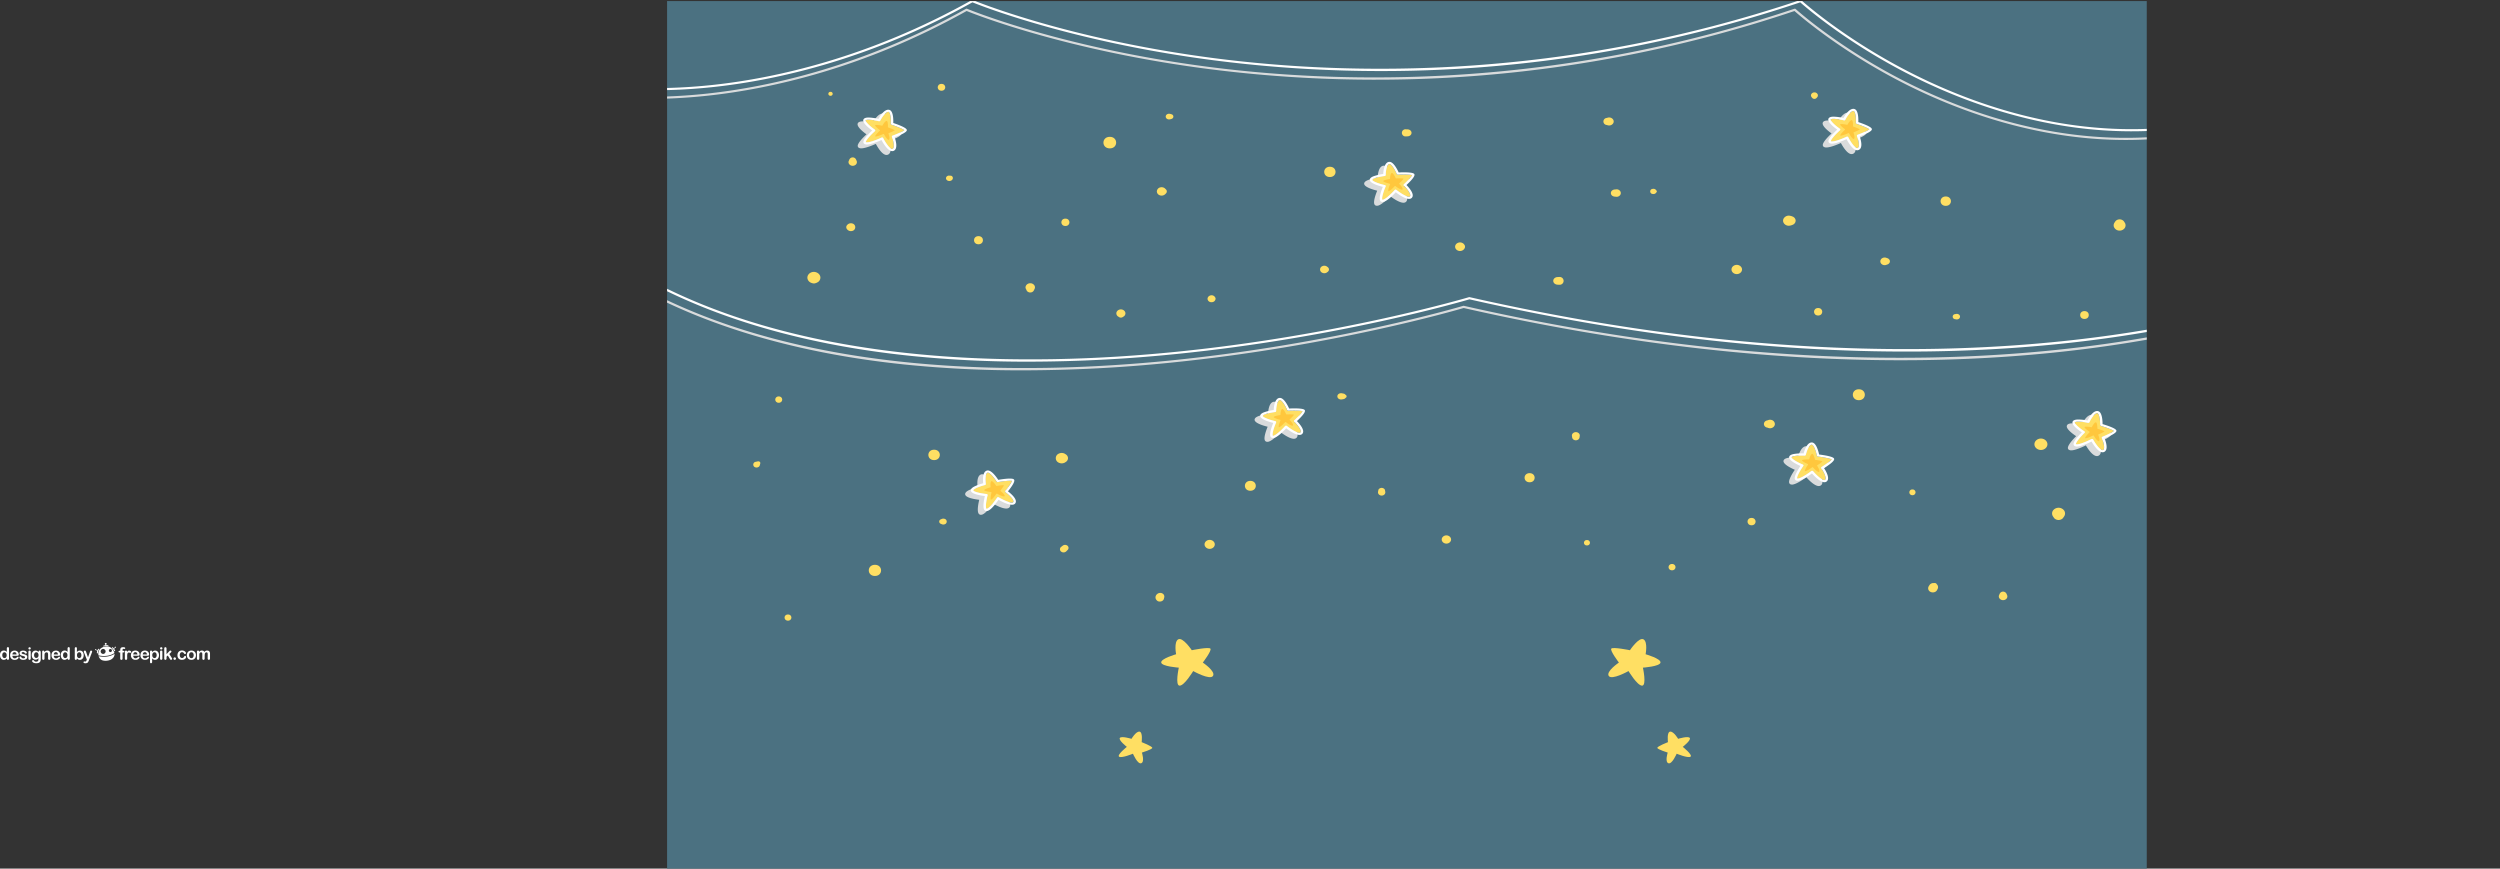<svg xmlns="http://www.w3.org/2000/svg" xmlns:xlink="http://www.w3.org/1999/xlink" viewBox="0 0 2971.07 1032.29"><rect x="0" y="0" width="2971.07" height="1032.29" fill="#333333" stroke="none"/><defs><style>.cls-1{fill:none;}.cls-2{isolation:isolate;}.cls-3{fill:#4b7181;}.cls-4{clip-path:url(#clip-path);}.cls-5{mix-blend-mode:multiply;}.cls-6{fill:#d9dbdc;}.cls-7{fill:#ffdf63;}.cls-8{fill:#ffc73d;}.cls-9{fill:#fff;}</style><clipPath id="clip-path" transform="translate(792.79 1.29)"><rect class="cls-1" width="1758.47" height="1031"/></clipPath></defs><title>quiz</title><g class="cls-2"><g id="Background"><rect class="cls-3" x="792.79" y="1.29" width="1758.47" height="1031"/></g><g id="Object"><g class="cls-4"><g class="cls-5"><path class="cls-6" d="M262.08,149.39c.12-3,.18-11.67-3-14.61a4.19,4.19,0,0,0-2.9-1.15c-5.2,0-10,7.71-11.72,10.89a59.87,59.87,0,0,0-11.61-1.59c-3.3,0-5.31.7-6.14,2.15-2.08,3.61,5.68,10,10.28,13.28-3.28,3-10.84,10.39-10.42,14a2.56,2.56,0,0,0,1.31,2,5.67,5.67,0,0,0,2.91.65c4.93,0,13.84-3.77,17.28-5.32,2.07,3.88,7.55,13.18,12.68,13.18a4.34,4.34,0,0,0,1.76-.37c5.4-2.37,2.53-12.27,1.16-16.15,9.62-3.57,14.49-6.39,14.49-8.41C278.18,157.16,278.18,154.84,262.08,149.39Z" transform="translate(792.79 1.29)"/><path class="cls-6" d="M881.41,210.33c-.35-.71-1.42-2.83-18.65-2.11-1.27-2.81-5.18-10.74-9.42-12.32a4.43,4.43,0,0,0-3.19,0c-4.76,1.84-5.59,10.6-5.73,14.12a59,59,0,0,0-11.36,2.66c-3,1.17-4.54,2.53-4.64,4.14-.25,4,9.76,7.09,15.5,8.51-1.62,3.92-5.15,13.35-3.11,16.54a3,3,0,0,0,2.1,1.34,5.74,5.74,0,0,0,3-.44c4.51-1.75,10.94-8.36,13.37-11,3.67,2.82,13,9.38,17.64,7.56a3.89,3.89,0,0,0,1.44-1c3.85-4.08-3.32-12.13-6.35-15.19C879.17,216.49,882.33,212.18,881.41,210.33Z" transform="translate(792.79 1.29)"/><path class="cls-6" d="M751.2,490.86c-.35-.71-1.42-2.83-18.65-2.11-1.27-2.81-5.18-10.74-9.42-12.32a4.43,4.43,0,0,0-3.19,0c-4.76,1.84-5.59,10.6-5.73,14.12a59.07,59.07,0,0,0-11.36,2.66c-3,1.17-4.54,2.53-4.64,4.14-.25,4,9.76,7.09,15.5,8.51-1.62,3.92-5.15,13.35-3.11,16.54a3,3,0,0,0,2.1,1.34,5.74,5.74,0,0,0,3-.44c4.51-1.75,10.94-8.36,13.37-11,3.67,2.82,13,9.38,17.64,7.56a3.9,3.9,0,0,0,1.44-1c3.85-4.08-3.32-12.13-6.35-15.19C749,497,752.12,492.7,751.2,490.86Z" transform="translate(792.79 1.29)"/><path class="cls-6" d="M1362.4,543.38c-.64-3-2.76-11.41-6.58-13.67a4.37,4.37,0,0,0-3.12-.56c-5.07,1-7.78,9.47-8.68,12.91a60.29,60.29,0,0,0-11.73.72c-3.22.64-5,1.72-5.45,3.29-1.12,3.92,8,8.59,13.38,10.94-2.44,3.58-7.95,12.25-6.63,15.71a2.76,2.76,0,0,0,1.78,1.66,5.78,5.78,0,0,0,3,.06c4.81-1,12.54-6.38,15.51-8.56,3,3.38,10.69,11.37,15.68,10.38a4.14,4.14,0,0,0,1.62-.7c4.66-3.37-.63-12.46-2.94-16,8.48-5.35,12.52-9.06,12-11C1380.06,547.82,1379.47,545.55,1362.4,543.38Z" transform="translate(792.79 1.29)"/><path class="cls-6" d="M1715.69,515.26c0-.77-.14-3.1-16.46-8,0-3-.33-11.66-3.61-14.5a4.23,4.23,0,0,0-3-1.05c-5.19.18-9.62,8-11.23,11.28a60,60,0,0,0-11.68-1.19c-3.3.11-5.28.88-6,2.36-1.92,3.67,6.11,9.75,10.86,12.92-3.15,3.12-10.37,10.75-9.8,14.37a2.59,2.59,0,0,0,1.4,1.92,5.7,5.7,0,0,0,2.94.55c4.93-.17,13.66-4.24,17-5.9,2.24,3.81,8.13,12.91,13.25,12.73a4.32,4.32,0,0,0,1.74-.43c5.29-2.55,2-12.35.45-16.18C1711,520.26,1715.78,517.27,1715.69,515.26Z" transform="translate(792.79 1.29)"/><path class="cls-6" d="M398.41,587.12c6-7.49,8.47-12.15,7.26-13.87-.46-.66-1.86-2.63-18.8.21-1.71-2.63-6.85-10-11.29-11a4.4,4.4,0,0,0-3.16.37C368,565.22,368.58,574,369,577.5a57.33,57.33,0,0,0-10.82,4c-2.8,1.53-4.09,3.06-3.93,4.68.4,4,10.8,5.81,16.71,6.51-1,4.08-3,13.86-.43,16.76a3.08,3.08,0,0,0,2.3,1.06,5.62,5.62,0,0,0,2.86-.8c4.19-2.29,9.49-9.63,11.48-12.54,4.09,2.34,14.32,7.68,18.68,5.31a3.7,3.7,0,0,0,1.28-1.13C410.28,596.86,401.9,589.78,398.41,587.12Z" transform="translate(792.79 1.29)"/><path class="cls-6" d="M1409,148.36c.12-3,.18-11.67-3-14.61a4.19,4.19,0,0,0-2.9-1.15c-5.2,0-10,7.71-11.72,10.89a59.87,59.87,0,0,0-11.61-1.59c-3.3,0-5.31.7-6.14,2.15-2.08,3.61,5.68,10,10.28,13.28-3.28,3-10.84,10.39-10.42,14a2.56,2.56,0,0,0,1.31,2,5.67,5.67,0,0,0,2.91.65c4.93,0,13.84-3.77,17.28-5.32,2.07,3.88,7.55,13.18,12.68,13.18a4.35,4.35,0,0,0,1.76-.37c5.39-2.37,2.53-12.27,1.16-16.15,9.62-3.57,14.49-6.39,14.49-8.41C1425.08,156.13,1425.08,153.81,1409,148.36Z" transform="translate(792.79 1.29)"/></g><g class="cls-5"><path class="cls-6" d="M1733.59,165.06h-1.49c-116.42-.35-217.05-42.16-281-77.18-64.45-35.3-105.57-71-111.29-76.07A1566.13,1566.13,0,0,1,955.74,89.28a1556.79,1556.79,0,0,1-313-8.64C474.39,58.83,366,15.83,356,11.78,233,80.57,121.39,104.42,49.36,112.31c-78.24,8.57-128,.66-128.51.58a1.31,1.31,0,0,1-1.17-1.5,1.46,1.46,0,0,1,1.71-1c.49.08,49.92,7.92,127.75-.62C121,101.85,232.36,78,355.15,9.22a1.64,1.64,0,0,1,1.42-.08c1.09.46,111.22,46.24,286.68,69,161.92,21,414.17,26,696.43-69a1.61,1.61,0,0,1,1.58.31c.42.38,42.53,38.56,111.48,76.32,63.59,34.82,163.68,76.4,279.38,76.74h1.45c130.49,0,253.76-51.49,366.44-153.07a1.61,1.61,0,0,1,2.07,0,1.18,1.18,0,0,1,0,1.82C1988.88,113.3,1864.89,165.06,1733.59,165.06Z" transform="translate(792.79 1.29)"/></g><g class="cls-5"><path class="cls-6" d="M422.9,438.84a1363.42,1363.42,0,0,1-141.25-7c-120.74-12.6-225.36-42.26-311-88.17a1.2,1.2,0,0,1-.49-1.77,1.58,1.58,0,0,1,2-.43C165.31,445,419.82,445.14,599.32,427c194.58-19.65,345.35-64.38,346.85-64.83a1.62,1.62,0,0,1,.84,0c432.84,98.26,742.11,61.15,925.33,12.71,198.4-52.45,295.69-129,296.65-129.8a1.62,1.62,0,0,1,2.07.09,1.18,1.18,0,0,1-.1,1.82c-1,.77-98.74,77.74-297.77,130.36-116.84,30.89-245.23,47.49-381.61,49.33-170.3,2.3-353.63-18.53-544.88-61.92-9,2.64-157.21,45.66-347,64.83A1762.73,1762.73,0,0,1,422.9,438.84Z" transform="translate(792.79 1.29)"/></g><path class="cls-7" d="M265.81,145.65c.28-4.24,0-11.69-2.13-13.64a1.06,1.06,0,0,0-.77-.34c-3,0-7.37,6.06-9.57,10.37a1.53,1.53,0,0,1-1.74.71,62.46,62.46,0,0,0-12-1.78c-3,0-3.48.66-3.53.73-.76,1.32,4.37,6.56,10.75,11a1.25,1.25,0,0,1,.55.93,1.2,1.2,0,0,1-.42,1c-6.31,5.58-11.41,11.81-10.7,13.06a2.78,2.78,0,0,0,1.29.21c4.42,0,14-4.08,17.28-5.65a1.64,1.64,0,0,1,.7-.15,1.62,1.62,0,0,1,.48.07,1.41,1.41,0,0,1,.87.7c2.6,5.2,7.77,12.89,10.64,12.89a1.08,1.08,0,0,0,.45-.09c2.78-1.22,1.21-9.17-.73-14.16a1.25,1.25,0,0,1,.83-1.61c5.89-2.13,12.56-5.13,13.8-6.46-1.37-1.34-8.66-4.35-15.07-6.49A1.29,1.29,0,0,1,265.81,145.65Z" transform="translate(792.79 1.29)"/><path class="cls-8" d="M262.43,149.6c.14-2.16,0-6-1.09-7a.54.54,0,0,0-.39-.18c-1.51,0-3.76,3.09-4.88,5.29a.78.78,0,0,1-.89.36,31.85,31.85,0,0,0-6.13-.91c-1.54,0-1.78.34-1.8.37-.39.67,2.23,3.34,5.48,5.61a.64.64,0,0,1,.28.48.61.61,0,0,1-.22.5c-3.22,2.85-5.82,6-5.46,6.66a1.41,1.41,0,0,0,.66.11c2.25,0,7.12-2.08,8.81-2.88a.84.84,0,0,1,.36-.08.82.82,0,0,1,.24,0,.72.72,0,0,1,.44.36c1.32,2.65,4,6.57,5.43,6.57a.55.55,0,0,0,.23,0c1.42-.62.62-4.68-.37-7.22a.64.64,0,0,1,.42-.82c3-1.09,6.4-2.62,7-3.29-.7-.68-4.41-2.22-7.69-3.31A.66.66,0,0,1,262.43,149.6Z" transform="translate(792.79 1.29)"/><path class="cls-9" d="M267.48,178.32c-5.12,0-10.61-9.29-12.68-13.18-3.44,1.54-12.35,5.32-17.28,5.32a5.66,5.66,0,0,1-2.91-.65,2.56,2.56,0,0,1-1.31-2c-.41-3.64,7.14-11,10.42-14-4.6-3.33-12.36-9.67-10.28-13.28.83-1.45,2.84-2.15,6.14-2.15A59.87,59.87,0,0,1,251.19,140c1.75-3.18,6.52-10.89,11.72-10.89a4.19,4.19,0,0,1,2.9,1.15c3.15,2.94,3.1,11.58,3,14.61,16.1,5.45,16.1,7.77,16.1,8.55,0,2-4.87,4.84-14.49,8.41,1.37,3.88,4.24,13.78-1.16,16.15A4.35,4.35,0,0,1,267.48,178.32Zm-12-16.24a1.62,1.62,0,0,1,.48.07,1.41,1.41,0,0,1,.87.7c2.6,5.2,7.77,12.89,10.64,12.89a1.08,1.08,0,0,0,.45-.09c2.78-1.22,1.21-9.17-.73-14.16a1.25,1.25,0,0,1,.83-1.61c5.89-2.13,12.56-5.13,13.8-6.46-1.37-1.34-8.66-4.35-15.07-6.49a1.29,1.29,0,0,1-.94-1.28c.28-4.24,0-11.69-2.13-13.64a1.06,1.06,0,0,0-.77-.34c-3,0-7.37,6.06-9.57,10.37a1.53,1.53,0,0,1-1.74.71,62.46,62.46,0,0,0-12-1.78c-3,0-3.48.66-3.53.73-.76,1.32,4.37,6.56,10.75,11a1.25,1.25,0,0,1,.55.93,1.2,1.2,0,0,1-.42,1c-6.31,5.58-11.41,11.81-10.7,13.06a2.78,2.78,0,0,0,1.29.21c4.42,0,14-4.08,17.28-5.65A1.64,1.64,0,0,1,255.49,162.08Z" transform="translate(792.79 1.29)"/><path class="cls-7" d="M867.11,205.47c-1.69-4-5.4-10.69-8.2-11.73a1.13,1.13,0,0,0-.86,0c-2.7,1-4,8.16-4,12.88a1.36,1.36,0,0,1-1.26,1.27c-.07,0-7.34.9-11.81,2.64-2.76,1.07-2.89,1.84-2.89,1.92-.09,1.47,7,4.45,14.88,6.25a1.44,1.44,0,0,1,.93.66,1.15,1.15,0,0,1,.06,1.05c-3.21,7.34-5,14.85-3.8,15.75a2.78,2.78,0,0,0,1.27-.26c4-1.57,10.91-8.68,13.22-11.29a1.47,1.47,0,0,1,.57-.39,1.64,1.64,0,0,1,1.58.23c4.76,3.84,13,9,15.65,8a1,1,0,0,0,.37-.25c2-2.11-3.1-8.82-7.16-12.7a1.18,1.18,0,0,1,0-1.77c4.41-4,9.14-9.15,9.67-10.81-1.87-.74-9.92-.91-16.77-.59A1.48,1.48,0,0,1,867.11,205.47Z" transform="translate(792.79 1.29)"/><path class="cls-8" d="M865.82,210.28c-.86-2-2.75-5.45-4.18-6a.58.58,0,0,0-.44,0c-1.38.53-2,4.16-2,6.57a.69.69,0,0,1-.64.65,31.59,31.59,0,0,0-6,1.35c-1.41.55-1.47.94-1.47,1,0,.75,3.57,2.27,7.59,3.19a.73.73,0,0,1,.48.34.58.58,0,0,1,0,.54c-1.64,3.74-2.56,7.57-1.94,8a1.42,1.42,0,0,0,.65-.13c2.06-.8,5.57-4.43,6.74-5.76a.75.75,0,0,1,.29-.2.82.82,0,0,1,.24-.05.81.81,0,0,1,.57.17c2.43,2,6.64,4.61,8,4.09a.49.49,0,0,0,.19-.13c1-1.07-1.58-4.5-3.65-6.48a.6.6,0,0,1,0-.9c2.25-2.06,4.66-4.66,4.93-5.51-1-.38-5.06-.47-8.55-.3A.75.75,0,0,1,865.82,210.28Z" transform="translate(792.79 1.29)"/><path class="cls-9" d="M883.61,234.77c-4.69,1.82-14-4.74-17.64-7.56-2.44,2.63-8.86,9.25-13.37,11a5.74,5.74,0,0,1-3,.44,3,3,0,0,1-2.1-1.34c-2-3.18,1.49-12.61,3.11-16.54-5.74-1.42-15.75-4.47-15.5-8.51.1-1.62,1.61-3,4.64-4.14a59.06,59.06,0,0,1,11.36-2.66c.14-3.53,1-12.28,5.73-14.12a4.43,4.43,0,0,1,3.19,0c4.24,1.58,8.14,9.5,9.42,12.32,17.23-.72,18.29,1.4,18.65,2.11.92,1.84-2.24,6.16-9.4,12.83,3,3.06,10.2,11.11,6.35,15.19A3.9,3.9,0,0,1,883.61,234.77ZM865.2,224.17a1.64,1.64,0,0,1,1.58.23c4.76,3.84,13,9,15.65,8a1,1,0,0,0,.37-.25c2-2.11-3.1-8.82-7.16-12.7a1.18,1.18,0,0,1,0-1.77c4.41-4,9.14-9.15,9.67-10.81-1.87-.74-9.92-.91-16.77-.59a1.48,1.48,0,0,1-1.45-.84c-1.69-4-5.4-10.69-8.2-11.73a1.13,1.13,0,0,0-.86,0c-2.7,1-4,8.16-4,12.88a1.36,1.36,0,0,1-1.26,1.27c-.07,0-7.34.9-11.81,2.64-2.76,1.07-2.89,1.84-2.89,1.92-.09,1.47,7,4.45,14.88,6.25a1.44,1.44,0,0,1,.93.66,1.15,1.15,0,0,1,.06,1.05c-3.21,7.34-5,14.85-3.8,15.75a2.78,2.78,0,0,0,1.27-.26c4-1.57,10.91-8.68,13.22-11.29A1.47,1.47,0,0,1,865.2,224.17Z" transform="translate(792.79 1.29)"/><path class="cls-7" d="M736.9,486c-1.69-4-5.4-10.69-8.2-11.73a1.13,1.13,0,0,0-.86,0c-2.7,1-4,8.16-4,12.88a1.36,1.36,0,0,1-1.26,1.27c-.07,0-7.34.9-11.81,2.64-2.76,1.07-2.89,1.84-2.89,1.92-.09,1.47,7,4.45,14.88,6.25a1.44,1.44,0,0,1,.93.66,1.15,1.15,0,0,1,.06,1.05c-3.21,7.34-5,14.85-3.8,15.75a2.78,2.78,0,0,0,1.27-.26c4-1.57,10.91-8.68,13.22-11.29a1.47,1.47,0,0,1,.57-.39,1.64,1.64,0,0,1,1.58.23c4.76,3.84,13,9,15.65,8a1,1,0,0,0,.37-.25c2-2.11-3.1-8.82-7.16-12.7a1.18,1.18,0,0,1,0-1.77c4.41-4,9.14-9.15,9.67-10.81-1.87-.74-9.92-.91-16.77-.59A1.48,1.48,0,0,1,736.9,486Z" transform="translate(792.79 1.29)"/><path class="cls-8" d="M735.61,490.8c-.86-2-2.75-5.45-4.18-6a.58.58,0,0,0-.44,0c-1.38.53-2,4.16-2,6.57a.69.69,0,0,1-.64.65,31.59,31.59,0,0,0-6,1.35c-1.41.55-1.47.94-1.47,1,0,.75,3.57,2.27,7.59,3.19a.74.74,0,0,1,.48.34.58.58,0,0,1,0,.54c-1.64,3.74-2.56,7.57-1.94,8a1.42,1.42,0,0,0,.65-.13c2.06-.8,5.57-4.43,6.74-5.76a.75.75,0,0,1,.29-.2.83.83,0,0,1,.81.12c2.43,2,6.64,4.61,8,4.09a.49.49,0,0,0,.19-.13c1-1.07-1.58-4.5-3.65-6.48a.6.6,0,0,1,0-.9c2.25-2.06,4.66-4.66,4.93-5.51-1-.38-5.06-.47-8.55-.3A.76.76,0,0,1,735.61,490.8Z" transform="translate(792.79 1.29)"/><path class="cls-9" d="M753.4,515.3c-4.69,1.82-14-4.74-17.64-7.56-2.44,2.63-8.86,9.25-13.37,11a5.74,5.74,0,0,1-3,.44,3,3,0,0,1-2.1-1.34c-2-3.18,1.49-12.61,3.11-16.54-5.74-1.42-15.75-4.47-15.5-8.51.1-1.62,1.61-3,4.64-4.14A59.06,59.06,0,0,1,720.92,486c.14-3.53,1-12.28,5.73-14.12a4.43,4.43,0,0,1,3.19,0c4.24,1.58,8.14,9.5,9.42,12.32,17.23-.72,18.29,1.4,18.65,2.11.92,1.84-2.24,6.16-9.4,12.83,3,3.06,10.2,11.11,6.35,15.19A3.9,3.9,0,0,1,753.4,515.3ZM735,504.69a1.64,1.64,0,0,1,1.58.23c4.76,3.84,13,9,15.65,8a1,1,0,0,0,.37-.25c2-2.11-3.1-8.82-7.16-12.7a1.18,1.18,0,0,1,0-1.77c4.41-4,9.14-9.15,9.67-10.81-1.87-.74-9.92-.91-16.77-.59a1.48,1.48,0,0,1-1.45-.84c-1.69-4-5.4-10.69-8.2-11.73a1.13,1.13,0,0,0-.86,0c-2.7,1-4,8.16-4,12.88a1.36,1.36,0,0,1-1.26,1.27c-.07,0-7.34.9-11.81,2.64-2.76,1.07-2.89,1.84-2.89,1.92-.09,1.47,7,4.45,14.88,6.25a1.44,1.44,0,0,1,.93.66,1.15,1.15,0,0,1,.06,1.05c-3.21,7.34-5,14.85-3.8,15.75a2.78,2.78,0,0,0,1.27-.26c4-1.57,10.91-8.68,13.22-11.29A1.47,1.47,0,0,1,735,504.69Z" transform="translate(792.79 1.29)"/><path class="cls-7" d="M1366.41,540.2c-.79-4.19-3-11.39-5.51-12.88a1.11,1.11,0,0,0-.84-.19c-2.88.58-5.66,7.35-6.72,12a1.44,1.44,0,0,1-1.52,1c-.07,0-7.4-.34-12.17.61-2.94.59-3.23,1.32-3.25,1.4-.41,1.43,5.91,5.54,13.25,8.62a1.35,1.35,0,0,1,.78.8,1.15,1.15,0,0,1-.16,1c-4.74,6.67-8.14,13.74-7.14,14.83a2.82,2.82,0,0,0,1.31,0c4.31-.86,12.59-6.7,15.42-8.88a1.56,1.56,0,0,1,.64-.29,1.64,1.64,0,0,1,.48,0,1.52,1.52,0,0,1,1,.51c3.84,4.56,10.83,11.05,13.63,10.49a1,1,0,0,0,.41-.18c2.41-1.74-1.13-9.18-4.28-13.66a1.2,1.2,0,0,1,.4-1.73c5.2-3.23,11-7.45,11.83-9-1.67-1-9.54-2.56-16.33-3.39A1.39,1.39,0,0,1,1366.41,540.2Z" transform="translate(792.79 1.29)"/><path class="cls-8" d="M1364.1,544.71c-.4-2.14-1.52-5.81-2.81-6.57a.57.57,0,0,0-.43-.09c-1.47.29-2.89,3.75-3.43,6.11a.73.73,0,0,1-.77.53,32.17,32.17,0,0,0-6.21.31c-1.5.3-1.65.67-1.66.72-.21.73,3,2.83,6.76,4.4a.69.69,0,0,1,.4.41.59.59,0,0,1-.08.53c-2.42,3.4-4.15,7-3.64,7.56a1.44,1.44,0,0,0,.67,0c2.2-.44,6.42-3.42,7.86-4.53a.79.79,0,0,1,.33-.15.83.83,0,0,1,.25,0,.77.77,0,0,1,.52.26c2,2.33,5.52,5.64,6.95,5.35a.53.53,0,0,0,.21-.09c1.23-.89-.58-4.68-2.18-7a.61.61,0,0,1,.21-.88c2.65-1.65,5.58-3.8,6-4.59-.85-.53-4.86-1.3-8.33-1.73A.71.71,0,0,1,1364.1,544.71Z" transform="translate(792.79 1.29)"/><path class="cls-9" d="M1376.27,571.73c-5,1-12.69-7-15.68-10.38-3,2.18-10.7,7.59-15.51,8.56a5.79,5.79,0,0,1-3-.06,2.77,2.77,0,0,1-1.78-1.66c-1.32-3.47,4.19-12.13,6.63-15.71-5.33-2.35-14.49-7-13.38-10.94.45-1.57,2.23-2.65,5.45-3.29a60.29,60.29,0,0,1,11.73-.72c.9-3.44,3.61-11.89,8.68-12.91a4.37,4.37,0,0,1,3.12.56c3.82,2.26,5.94,10.69,6.58,13.67,17.07,2.17,17.66,4.44,17.85,5.19.51,2-3.53,5.67-12,11,2.31,3.51,7.61,12.61,2.94,16A4.14,4.14,0,0,1,1376.27,571.73Zm-15.78-13.5a1.64,1.64,0,0,1,.48,0,1.52,1.52,0,0,1,1,.51c3.84,4.56,10.83,11.05,13.63,10.49a1,1,0,0,0,.41-.18c2.41-1.74-1.13-9.18-4.28-13.66a1.2,1.2,0,0,1,.4-1.73c5.2-3.23,11-7.45,11.83-9-1.67-1-9.54-2.56-16.33-3.39a1.39,1.39,0,0,1-1.24-1.07c-.79-4.19-3-11.39-5.51-12.88a1.11,1.11,0,0,0-.84-.19c-2.88.58-5.66,7.35-6.72,12a1.44,1.44,0,0,1-1.52,1c-.07,0-7.4-.34-12.17.61-2.94.59-3.23,1.32-3.25,1.4-.41,1.43,5.91,5.54,13.25,8.62a1.35,1.35,0,0,1,.78.8,1.15,1.15,0,0,1-.16,1c-4.74,6.67-8.14,13.74-7.14,14.83a2.82,2.82,0,0,0,1.31,0c4.31-.86,12.59-6.7,15.42-8.88A1.56,1.56,0,0,1,1360.49,558.23Z" transform="translate(792.79 1.29)"/><path class="cls-7" d="M1703,503.63c.1-4.25-.56-11.68-2.73-13.56a1.07,1.07,0,0,0-.79-.32c-2.95.1-7.1,6.31-9.11,10.68a1.52,1.52,0,0,1-1.71.77,62.73,62.73,0,0,0-12.09-1.37c-3,.1-3.45.78-3.49.85-.7,1.34,4.65,6.4,11.23,10.62a1.26,1.26,0,0,1,.59.91,1.19,1.19,0,0,1-.38,1c-6.06,5.79-10.88,12.19-10.12,13.42a2.79,2.79,0,0,0,1.29.17c4.42-.15,13.78-4.55,17-6.23a1.64,1.64,0,0,1,1.17-.12,1.43,1.43,0,0,1,.9.67c2.82,5.11,8.33,12.61,11.2,12.52a1.07,1.07,0,0,0,.44-.11c2.73-1.32.8-9.21-1.35-14.12a1.24,1.24,0,0,1,.76-1.64c5.79-2.33,12.32-5.55,13.51-6.93-1.43-1.3-8.84-4.06-15.35-6A1.31,1.31,0,0,1,1703,503.63Z" transform="translate(792.79 1.29)"/><path class="cls-8" d="M1699.79,507.69c0-2.17-.28-6-1.39-6.91a.55.55,0,0,0-.4-.16c-1.5.05-3.62,3.22-4.64,5.45a.77.77,0,0,1-.87.39,32,32,0,0,0-6.16-.7c-1.54.05-1.76.4-1.78.44-.36.68,2.37,3.26,5.72,5.42a.64.64,0,0,1,.3.47.61.61,0,0,1-.19.51c-3.09,3-5.55,6.21-5.16,6.84a1.42,1.42,0,0,0,.66.08c2.25-.08,7-2.32,8.68-3.18a.84.84,0,0,1,.6-.06.73.73,0,0,1,.46.34c1.44,2.6,4.25,6.43,5.71,6.38a.55.55,0,0,0,.23-.06c1.39-.67.41-4.7-.69-7.2a.63.63,0,0,1,.39-.83c3-1.19,6.28-2.83,6.89-3.53-.73-.66-4.51-2.07-7.83-3A.67.67,0,0,1,1699.79,507.69Z" transform="translate(792.79 1.29)"/><path class="cls-9" d="M1706.1,536.22c-5.12.17-11-8.93-13.25-12.73-3.37,1.66-12.1,5.73-17,5.9a5.7,5.7,0,0,1-2.94-.55,2.59,2.59,0,0,1-1.4-1.92c-.57-3.62,6.65-11.25,9.8-14.37-4.75-3.17-12.78-9.25-10.86-12.92.77-1.47,2.74-2.24,6-2.36a60.09,60.09,0,0,1,11.68,1.19c1.6-3.23,6-11.11,11.23-11.28a4.23,4.23,0,0,1,3,1.05c3.28,2.83,3.6,11.47,3.61,14.5,16.32,4.9,16.43,7.22,16.46,8,.09,2-4.66,5-14.11,8.89,1.54,3.83,4.84,13.62-.45,16.18A4.32,4.32,0,0,1,1706.1,536.22Zm-12.69-15.82a1.63,1.63,0,0,1,.48.05,1.43,1.43,0,0,1,.9.67c2.82,5.11,8.33,12.61,11.2,12.52a1.07,1.07,0,0,0,.44-.11c2.73-1.32.8-9.21-1.35-14.12a1.24,1.24,0,0,1,.76-1.64c5.79-2.33,12.32-5.55,13.51-6.93-1.43-1.3-8.84-4.06-15.35-6a1.31,1.31,0,0,1-1-1.25c.1-4.25-.56-11.68-2.73-13.56a1.07,1.07,0,0,0-.79-.32c-2.95.1-7.1,6.31-9.11,10.68a1.52,1.52,0,0,1-1.71.77,62.73,62.73,0,0,0-12.09-1.37c-3,.1-3.45.78-3.49.85-.7,1.34,4.65,6.4,11.23,10.62a1.26,1.26,0,0,1,.59.91,1.19,1.19,0,0,1-.38,1c-6.06,5.79-10.88,12.19-10.12,13.42a2.79,2.79,0,0,0,1.29.17c4.42-.15,13.78-4.55,17-6.23A1.63,1.63,0,0,1,1693.41,520.4Z" transform="translate(792.79 1.29)"/><path class="cls-7" d="M391.52,571c-2.31-3.73-7.05-9.91-10-10.6a1.12,1.12,0,0,0-.86.07c-2.51,1.37-2.63,8.57-1.91,13.25a1.3,1.3,0,0,1-1,1.41c-.07,0-7.12,1.8-11.28,4.07-2.56,1.4-2.56,2.18-2.55,2.26.15,1.47,7.64,3.54,15.73,4.35a1.51,1.51,0,0,1,1,.54,1.16,1.16,0,0,1,.23,1c-2,7.67-2.6,15.32-1.24,16.06a2.72,2.72,0,0,0,1.22-.42c3.76-2.05,9.42-9.95,11.28-12.82a1.39,1.39,0,0,1,.5-.46,1.56,1.56,0,0,1,.45-.16,1.63,1.63,0,0,1,1.16.19c5.32,3.21,14.34,7.34,16.77,6a.92.92,0,0,0,.33-.29c1.63-2.33-4.48-8.35-9.12-11.69a1.19,1.19,0,0,1-.26-1.75c3.72-4.55,7.59-10.19,7.85-11.9-2-.5-10,.32-16.7,1.49A1.54,1.54,0,0,1,391.52,571Z" transform="translate(792.79 1.29)"/><path class="cls-8" d="M391,575.92c-1.18-1.9-3.6-5.05-5.1-5.4a.57.57,0,0,0-.44,0c-1.28.7-1.34,4.37-1,6.75a.66.66,0,0,1-.54.72,30.73,30.73,0,0,0-5.75,2.08c-1.31.71-1.31,1.11-1.3,1.15.08.75,3.9,1.81,8,2.22a.77.77,0,0,1,.53.27.59.59,0,0,1,.12.53c-1,3.91-1.33,7.81-.63,8.19a1.39,1.39,0,0,0,.62-.21c1.92-1,4.8-5.07,5.75-6.53a.71.71,0,0,1,.25-.23.8.8,0,0,1,.23-.08.83.83,0,0,1,.59.1c2.72,1.64,7.31,3.74,8.55,3.06a.47.47,0,0,0,.17-.15c.83-1.19-2.28-4.26-4.65-6a.61.61,0,0,1-.13-.89c1.9-2.32,3.87-5.19,4-6.07-1-.26-5.08.16-8.51.76A.78.78,0,0,1,391,575.92Z" transform="translate(792.79 1.29)"/><path class="cls-9" d="M412.55,598c-4.35,2.38-14.59-3-18.68-5.31-2,2.91-7.29,10.25-11.48,12.54a5.62,5.62,0,0,1-2.86.8,3.09,3.09,0,0,1-2.3-1.06c-2.54-2.9-.54-12.67.43-16.76-5.91-.69-16.31-2.48-16.71-6.51-.16-1.61,1.12-3.14,3.93-4.68a57.33,57.33,0,0,1,10.82-4c-.42-3.51-1-12.28,3.41-14.69a4.4,4.4,0,0,1,3.16-.37c4.45,1,9.58,8.4,11.29,11,16.94-2.84,18.34-.87,18.8-.21,1.21,1.71-1.23,6.37-7.26,13.87,3.49,2.66,11.87,9.73,8.71,14.25A3.7,3.7,0,0,1,412.55,598Zm-19.92-8.23a1.56,1.56,0,0,1,.45-.16,1.63,1.63,0,0,1,1.16.19c5.32,3.21,14.34,7.34,16.77,6a.92.92,0,0,0,.33-.29c1.63-2.33-4.48-8.35-9.12-11.69a1.19,1.19,0,0,1-.26-1.75c3.72-4.55,7.59-10.19,7.85-11.9-2-.5-10,.32-16.7,1.49a1.54,1.54,0,0,1-1.57-.65c-2.31-3.73-7.05-9.91-10-10.6a1.12,1.12,0,0,0-.86.07c-2.51,1.37-2.63,8.57-1.91,13.25a1.3,1.3,0,0,1-1,1.41c-.07,0-7.12,1.8-11.28,4.07-2.56,1.4-2.56,2.18-2.55,2.26.15,1.47,7.64,3.54,15.73,4.35a1.51,1.51,0,0,1,1,.54,1.16,1.16,0,0,1,.23,1c-2,7.67-2.6,15.32-1.24,16.06a2.72,2.72,0,0,0,1.22-.42c3.76-2.05,9.42-9.95,11.28-12.82A1.39,1.39,0,0,1,392.63,589.74Z" transform="translate(792.79 1.29)"/><path class="cls-7" d="M1412.71,144.62c.28-4.24,0-11.69-2.13-13.64a1.06,1.06,0,0,0-.77-.34c-3,0-7.37,6.06-9.57,10.37a1.53,1.53,0,0,1-1.74.71,62.47,62.47,0,0,0-12-1.78c-3,0-3.48.66-3.53.73-.76,1.32,4.37,6.56,10.75,11a1.25,1.25,0,0,1,.55.93,1.2,1.2,0,0,1-.42,1c-6.31,5.58-11.41,11.81-10.7,13.06a2.78,2.78,0,0,0,1.29.21c4.42,0,14-4.08,17.28-5.65a1.64,1.64,0,0,1,.7-.15,1.62,1.62,0,0,1,.48.07,1.41,1.41,0,0,1,.87.7c2.6,5.2,7.77,12.89,10.64,12.89a1.08,1.08,0,0,0,.45-.09c2.78-1.22,1.21-9.17-.73-14.16a1.25,1.25,0,0,1,.83-1.61c5.89-2.13,12.56-5.13,13.8-6.46-1.37-1.34-8.66-4.35-15.07-6.49A1.29,1.29,0,0,1,1412.71,144.62Z" transform="translate(792.79 1.29)"/><path class="cls-8" d="M1409.33,148.57c.14-2.16,0-6-1.09-7a.54.54,0,0,0-.39-.18c-1.51,0-3.76,3.09-4.88,5.29a.78.78,0,0,1-.89.36,31.85,31.85,0,0,0-6.13-.91c-1.54,0-1.78.34-1.8.37-.39.67,2.23,3.34,5.48,5.61a.64.64,0,0,1,.28.48.61.61,0,0,1-.22.5c-3.22,2.85-5.82,6-5.46,6.66a1.41,1.41,0,0,0,.66.11c2.25,0,7.12-2.08,8.81-2.88a.84.84,0,0,1,.36-.08.83.83,0,0,1,.24,0,.72.72,0,0,1,.44.36c1.32,2.65,4,6.57,5.43,6.57a.55.55,0,0,0,.23,0c1.42-.62.62-4.68-.37-7.22a.64.64,0,0,1,.42-.82c3-1.09,6.4-2.62,7-3.29-.7-.68-4.41-2.22-7.69-3.31A.66.66,0,0,1,1409.33,148.57Z" transform="translate(792.79 1.29)"/><path class="cls-9" d="M1414.38,177.29c-5.12,0-10.61-9.29-12.68-13.18-3.44,1.54-12.35,5.32-17.28,5.32a5.67,5.67,0,0,1-2.91-.65,2.56,2.56,0,0,1-1.31-2c-.41-3.64,7.14-11,10.42-14-4.6-3.33-12.36-9.67-10.29-13.28.83-1.45,2.84-2.15,6.14-2.15a59.87,59.87,0,0,1,11.61,1.59c1.75-3.18,6.52-10.89,11.72-10.89a4.19,4.19,0,0,1,2.9,1.15c3.15,2.94,3.1,11.58,3,14.61,16.1,5.45,16.1,7.77,16.1,8.55,0,2-4.87,4.84-14.49,8.41,1.37,3.88,4.24,13.78-1.16,16.15A4.34,4.34,0,0,1,1414.38,177.29Zm-12-16.24a1.62,1.62,0,0,1,.48.07,1.41,1.41,0,0,1,.87.7c2.6,5.2,7.77,12.89,10.64,12.89a1.08,1.08,0,0,0,.45-.09c2.78-1.22,1.21-9.17-.73-14.16a1.25,1.25,0,0,1,.83-1.61c5.89-2.13,12.56-5.13,13.8-6.46-1.37-1.34-8.66-4.35-15.07-6.49a1.29,1.29,0,0,1-.94-1.28c.28-4.24,0-11.69-2.13-13.64a1.06,1.06,0,0,0-.77-.34c-3,0-7.37,6.06-9.57,10.37a1.53,1.53,0,0,1-1.74.71,62.47,62.47,0,0,0-12-1.78c-3,0-3.48.66-3.53.73-.76,1.32,4.37,6.56,10.75,11a1.25,1.25,0,0,1,.55.93,1.2,1.2,0,0,1-.42,1c-6.31,5.58-11.41,11.81-10.7,13.06a2.78,2.78,0,0,0,1.29.21c4.42,0,14-4.08,17.28-5.65A1.64,1.64,0,0,1,1402.4,161.06Z" transform="translate(792.79 1.29)"/><path class="cls-9" d="M1740.43,154.75h-1.49c-116.42-.35-217.05-42.16-281-77.18-64.45-35.3-105.57-71-111.29-76.07A1566.13,1566.13,0,0,1,962.58,79a1556.79,1556.79,0,0,1-313-8.64C481.23,48.52,372.84,5.52,362.89,1.47,239.85,70.26,128.23,94.11,56.2,102c-78.24,8.57-128,.66-128.51.58a1.31,1.31,0,0,1-1.17-1.5,1.46,1.46,0,0,1,1.71-1c.49.08,49.92,7.92,127.75-.62C127.81,91.54,239.2,67.71,362-1.09a1.64,1.64,0,0,1,1.42-.08c1.09.46,111.22,46.24,286.68,69,161.92,21,414.17,26,696.43-69a1.61,1.61,0,0,1,1.58.31c.42.38,42.53,38.56,111.48,76.32,63.59,34.82,163.68,76.4,279.38,76.74h1.45c130.49,0,253.76-51.49,366.44-153.07a1.61,1.61,0,0,1,2.07,0,1.18,1.18,0,0,1,0,1.82C1995.72,103,1871.73,154.75,1740.43,154.75Z" transform="translate(792.79 1.29)"/><path class="cls-9" d="M429.74,428.53a1363.42,1363.42,0,0,1-141.25-7c-120.74-12.6-225.36-42.26-311-88.17a1.2,1.2,0,0,1-.49-1.77,1.58,1.58,0,0,1,2-.43C172.15,434.7,426.66,434.83,606.16,416.7,800.74,397.05,951.51,352.32,953,351.87a1.62,1.62,0,0,1,.84,0C1386.69,450.11,1696,413,1879.18,364.56c198.4-52.45,295.69-129,296.65-129.8a1.62,1.62,0,0,1,2.07.09,1.18,1.18,0,0,1-.1,1.82c-1,.77-98.74,77.74-297.77,130.36-116.84,30.89-245.23,47.49-381.61,49.33-170.3,2.3-353.63-18.53-544.88-61.92-9,2.64-157.21,45.66-347,64.83A1762.73,1762.73,0,0,1,429.74,428.53Z" transform="translate(792.79 1.29)"/><path class="cls-7" d="M607.38,758.56c5.44-3.21,16.19,12.88,16.19,12.88s20.4-4.17,22.17-1.85-9.06,16.55-9.06,16.55,15.59,10.43,12.08,15.86-23.51-5.77-23.51-5.77-10.38,17.33-16.11,17.34-1-21.39-1-21.39-20.26-1.4-20.91-6.07,17.7-9.87,17.7-9.87S602.1,761.67,607.38,758.56Z" transform="translate(792.79 1.29)"/><path class="cls-7" d="M561.25,868.17c4.34.21,2.75,12.52,2.75,12.52s12.73,4.95,12.61,6.8-12.32,5.61-12.32,5.61,3.54,11-.78,12.66-9.87-11.32-9.87-11.32S540.26,900,537.21,898s9.18-11.7,9.18-11.7-10.12-7.86-8.35-10.56,13.87,1,13.87,1S557,868,561.25,868.17Z" transform="translate(792.79 1.29)"/><path class="cls-7" d="M1160.45,758.56c-5.44-3.21-16.19,12.88-16.19,12.88s-20.4-4.17-22.17-1.85,9.06,16.55,9.06,16.55-15.59,10.43-12.08,15.86,23.51-5.77,23.51-5.77,10.38,17.33,16.11,17.34,1-21.39,1-21.39,20.26-1.4,20.91-6.07-17.7-9.87-17.7-9.87S1165.73,761.67,1160.45,758.56Z" transform="translate(792.79 1.29)"/><path class="cls-7" d="M1192.2,868.17c-4.34.21-2.75,12.52-2.75,12.52s-12.73,4.95-12.61,6.8,12.32,5.61,12.32,5.61-3.54,11,.78,12.66,9.87-11.32,9.87-11.32,13.38,5.55,16.42,3.55-9.18-11.7-9.18-11.7,10.12-7.86,8.35-10.56-13.87,1-13.87,1S1196.42,868,1192.2,868.17Z" transform="translate(792.79 1.29)"/><path class="cls-7" d="M526.12,161.32c-10.08,0-10.08,13.74,0,13.74S536.19,161.32,526.12,161.32Z" transform="translate(792.79 1.29)"/><path class="cls-7" d="M473.36,258.53c-6.42,0-6.42,8.76,0,8.76S479.79,258.53,473.36,258.53Z" transform="translate(792.79 1.29)"/><path class="cls-7" d="M370.06,279.34c-7.09,0-7.09,9.67,0,9.67S377.15,279.34,370.06,279.34Z" transform="translate(792.79 1.29)"/><path class="cls-7" d="M336.93,207.48a1.35,1.35,0,0,0-.69.11,3.82,3.82,0,0,0-3.72.71,2.94,2.94,0,0,0-.93,3.09,3.61,3.61,0,0,0,2.52,2.22,4.87,4.87,0,0,0,3.51-.32,3.4,3.4,0,0,0,2-2.88A2.81,2.81,0,0,0,336.93,207.48Z" transform="translate(792.79 1.29)"/><path class="cls-7" d="M326.1,98.39c-6,0-6,8.16,0,8.16S332.08,98.39,326.1,98.39Z" transform="translate(792.79 1.29)"/><path class="cls-7" d="M592.71,223.67l-1-1a6.18,6.18,0,0,0-5.51-1.28,5.18,5.18,0,0,0-4.16,4.81,4.94,4.94,0,0,0,2.81,4.3,6.27,6.27,0,0,0,6.87-.78l1-1A3.32,3.32,0,0,0,592.71,223.67Z" transform="translate(792.79 1.29)"/><path class="cls-7" d="M651.77,353a5.13,5.13,0,0,0-2.38-2.83c-3.58-1.85-8,1.18-6.94,4.69a4.51,4.51,0,0,0,3.3,2.9c1.91.46,4.43-.25,5.33-1.91A3.57,3.57,0,0,0,651.77,353Z" transform="translate(792.79 1.29)"/><path class="cls-7" d="M784.4,315.63l-.76-.51a5.55,5.55,0,0,0-5.11,0,4.2,4.2,0,0,0,0,7.69,5.55,5.55,0,0,0,5.11,0l.76-.51c1.27-.86,2.18-1.84,2.18-3.34S785.67,316.49,784.4,315.63Z" transform="translate(792.79 1.29)"/><path class="cls-7" d="M787.68,196.87c-9,0-9,12.23,0,12.23S796.65,196.87,787.68,196.87Z" transform="translate(792.79 1.29)"/><path class="cls-7" d="M544.71,371.16c0-2.59-2.46-4.76-5.41-4.76s-5.41,2.16-5.41,4.76a4.57,4.57,0,0,0,2.68,4,4.13,4.13,0,0,0,5.45,0A4.57,4.57,0,0,0,544.71,371.16Z" transform="translate(792.79 1.29)"/><path class="cls-7" d="M475.57,540.37a6.07,6.07,0,0,0-2.28-2l-.76-.51a7.89,7.89,0,0,0-7.11,0,5.84,5.84,0,0,0,0,10.69,7.89,7.89,0,0,0,7.11,0l.76-.51a6.07,6.07,0,0,0,2.28-2,5,5,0,0,0,0-5.65Z" transform="translate(792.79 1.29)"/><path class="cls-7" d="M475.89,647.3a4.62,4.62,0,0,0-5.84,0l-1.91,1.48a3.48,3.48,0,0,0,0,5.34,4.74,4.74,0,0,0,6.07,0l1.68-1.68A3.38,3.38,0,0,0,475.89,647.3Z" transform="translate(792.79 1.29)"/><path class="cls-7" d="M589.55,704.61a5.37,5.37,0,0,0-3.52-1.28,5.81,5.81,0,0,0-5.41,4,4.74,4.74,0,0,0,0,2.67,5.56,5.56,0,0,0,1.53,2.35c1.73,1.84,5.26,1.57,7,0a4.16,4.16,0,0,0,1.43-2.87A4.21,4.21,0,0,0,589.55,704.61Z" transform="translate(792.79 1.29)"/><path class="cls-7" d="M644.81,640.29c-3.32,0-6.1,2.44-6.1,5.36s2.77,5.36,6.1,5.36,6.1-2.44,6.1-5.36S648.13,640.29,644.81,640.29Z" transform="translate(792.79 1.29)"/><path class="cls-7" d="M693.16,570.17c-8.64,0-8.64,11.78,0,11.78S701.8,570.17,693.16,570.17Z" transform="translate(792.79 1.29)"/><path class="cls-7" d="M853.44,582.77l-.29-1.62c-.28-1.55-2.27-2.63-3.93-2.63s-3.65,1.08-3.93,2.63l-.29,1.62a3.72,3.72,0,0,0,.44,3,4.56,4.56,0,0,0,3.78,1.91,4.72,4.72,0,0,0,3.1-1.13A3.7,3.7,0,0,0,853.44,582.77Z" transform="translate(792.79 1.29)"/><path class="cls-7" d="M926.15,634.94c-3,0-5.58,2.23-5.58,4.91s2.54,4.91,5.58,4.91,5.58-2.23,5.58-4.91S929.19,634.94,926.15,634.94Z" transform="translate(792.79 1.29)"/><path class="cls-7" d="M1025.06,561c-8,0-8,10.87,0,10.87S1033,561,1025.06,561Z" transform="translate(792.79 1.29)"/><path class="cls-7" d="M806.43,468l-.1-.05a3.68,3.68,0,0,0-2.41-1.47L802,466.1c-2.71-.5-5.43,1.07-5.43,3.64s2.73,4.14,5.43,3.64l1.92-.35a3.68,3.68,0,0,0,2.41-1.47l.1-.05A1.94,1.94,0,0,0,806.43,468Z" transform="translate(792.79 1.29)"/><path class="cls-7" d="M947.43,289.46a4.83,4.83,0,0,0-1-1.16,6.26,6.26,0,0,0-4.11-1.5c-3.17,0-5.81,2.32-5.81,5.11s2.64,5.11,5.81,5.11a6.26,6.26,0,0,0,4.11-1.5,4.82,4.82,0,0,0,1-1.16A3.88,3.88,0,0,0,947.43,289.46Z" transform="translate(792.79 1.29)"/><path class="cls-7" d="M1060.23,327.89l-1.92.07c-2.81.1-5.16,2-5.16,4.54s2.35,4.44,5.16,4.54l1.92.07a4.64,4.64,0,1,0,0-9.21Z" transform="translate(792.79 1.29)"/><path class="cls-7" d="M1131.94,225a5.19,5.19,0,0,0-3.58-1.3l-1.92.2a5.64,5.64,0,0,0-3.42,1.25,3.9,3.9,0,0,0,0,6,5.64,5.64,0,0,0,3.42,1.25l1.92.2a5.2,5.2,0,0,0,3.58-1.3,4.09,4.09,0,0,0,0-6.3Z" transform="translate(792.79 1.29)"/><path class="cls-7" d="M1118.13,138.48l-1.78.46a4.17,4.17,0,0,0,0,8.26l1.78.46c3.39.88,6.85-1.53,6.85-4.59S1121.52,137.6,1118.13,138.48Z" transform="translate(792.79 1.29)"/><path class="cls-7" d="M880,152.44l-1.92-.07a4.26,4.26,0,1,0,0,8.44l1.92-.07c2.57-.09,4.72-1.82,4.72-4.15S882.56,152.53,880,152.44Z" transform="translate(792.79 1.29)"/><path class="cls-7" d="M1176,225.42l-.64-.8a3.84,3.84,0,0,0-4-1.42,3,3,0,0,0,0,6,3.84,3.84,0,0,0,4-1.42l.64-.8A1.32,1.32,0,0,0,1176,225.42Z" transform="translate(792.79 1.29)"/><path class="cls-7" d="M1271.23,313.46c-3.42,0-6.27,2.51-6.27,5.51s2.85,5.51,6.27,5.51,6.27-2.51,6.27-5.51S1274.65,313.46,1271.23,313.46Z" transform="translate(792.79 1.29)"/><path class="cls-7" d="M1336.64,255.66l-1.77-.48c-4.27-1.16-8.65,2-8.65,5.8s4.38,7,8.65,5.79l1.77-.48c2.68-.72,4.6-2.81,4.6-5.32S1339.32,256.39,1336.64,255.66Z" transform="translate(792.79 1.29)"/><path class="cls-7" d="M1367.52,111.17a4.11,4.11,0,0,0-4-2.66,4.29,4.29,0,0,0-3.56,1.8c-1,1.53-.52,3.09.64,4.39l.6.68a3.56,3.56,0,0,0,4.62,0l.6-.68A3.49,3.49,0,0,0,1367.52,111.17Z" transform="translate(792.79 1.29)"/><path class="cls-7" d="M1519.6,232.19c-8.19,0-8.19,11.18,0,11.18S1527.8,232.19,1519.6,232.19Z" transform="translate(792.79 1.29)"/><path class="cls-7" d="M1452,306.62c-.84-.93-2.38-1.25-3.6-1.69a5.53,5.53,0,0,0-4,.46,4.49,4.49,0,0,0-2.55,3.91,4.29,4.29,0,0,0,1.51,3.2,5.53,5.53,0,0,0,5,1.17c1.22-.44,2.76-.76,3.6-1.69a3.47,3.47,0,0,0,0-5.36Z" transform="translate(792.79 1.29)"/><path class="cls-7" d="M1535.46,372.68a4.28,4.28,0,0,0-3.68-.85l-1.56.27a3,3,0,0,0,0,5.87l1.56.27a4.46,4.46,0,0,0,2.91-.33,3.3,3.3,0,0,0,1.87-2.87A3.15,3.15,0,0,0,1535.46,372.68Z" transform="translate(792.79 1.29)"/><path class="cls-7" d="M1684.45,368.41c-6.87,0-6.87,9.36,0,9.36S1691.32,368.41,1684.45,368.41Z" transform="translate(792.79 1.29)"/><path class="cls-7" d="M1731.94,262.8a5.42,5.42,0,0,0-1.35-1.8,6.66,6.66,0,0,0-4.37-1.59,6.81,6.81,0,0,0-3.12.74,5.62,5.62,0,0,0-2.48,2.52,5.78,5.78,0,0,0-1.23,5.53,7.07,7.07,0,0,0,6.83,4.57,7.38,7.38,0,0,0,6.12-3.09A5.77,5.77,0,0,0,1731.94,262.8Z" transform="translate(792.79 1.29)"/><path class="cls-7" d="M1632.7,519.87c-4.22,0-7.75,3.1-7.75,6.81s3.52,6.81,7.75,6.81,7.75-3.1,7.75-6.81S1636.92,519.87,1632.7,519.87Z" transform="translate(792.79 1.29)"/><path class="cls-7" d="M1480,580.4a3.41,3.41,0,1,0,0,6.8A3.41,3.41,0,1,0,1480,580.4Z" transform="translate(792.79 1.29)"/><path class="cls-7" d="M1509,693.14a2.67,2.67,0,0,0-1.18-1.25,3,3,0,0,0-2.13-.22l-.67-.05a5.57,5.57,0,0,0-4.75,2.4l-.85,1.35a4.65,4.65,0,0,0,2,6.72,6.3,6.3,0,0,0,4.3.49,5.32,5.32,0,0,0,3.34-2.26l.72-1.42A4.58,4.58,0,0,0,1509,693.14Z" transform="translate(792.79 1.29)"/><path class="cls-7" d="M1592.63,706.32l-.75-1.75a4.48,4.48,0,0,0-8.28,0l-.75,1.75a3.87,3.87,0,0,0,.51,3.43,5.27,5.27,0,0,0,4.37,2.21,5.46,5.46,0,0,0,3.58-1.3A4,4,0,0,0,1592.63,706.32Z" transform="translate(792.79 1.29)"/><path class="cls-7" d="M1660.35,605.49a8.3,8.3,0,0,0-13.35,0,6.22,6.22,0,0,0,0,6.86,6.13,6.13,0,0,0,.74,1l.22.45a6.31,6.31,0,0,0,2.37,2.09,7.41,7.41,0,0,0,6.67,0,6.3,6.3,0,0,0,2.37-2.09l.22-.45a6.12,6.12,0,0,0,.74-1A6.22,6.22,0,0,0,1660.35,605.49Z" transform="translate(792.79 1.29)"/><path class="cls-7" d="M1312.32,497.73a6.28,6.28,0,0,0-4.33.51,5.35,5.35,0,0,0-3,1.22,4.09,4.09,0,0,0,0,6.3,5.29,5.29,0,0,0,2.91,1.21,6.17,6.17,0,0,0,2.87.7c3.14,0,5.75-2.3,5.75-5.06A5.25,5.25,0,0,0,1312.32,497.73Z" transform="translate(792.79 1.29)"/><path class="cls-7" d="M1288.81,614.21c-6.42,0-6.42,8.76,0,8.76S1295.24,614.21,1288.81,614.21Z" transform="translate(792.79 1.29)"/><path class="cls-7" d="M1194.3,668.94c-5.54,0-5.54,7.55,0,7.55S1199.84,668.94,1194.3,668.94Z" transform="translate(792.79 1.29)"/><path class="cls-7" d="M1093.19,640.55a3.19,3.19,0,1,0,0,6.34A3.19,3.19,0,1,0,1093.19,640.55Z" transform="translate(792.79 1.29)"/><path class="cls-7" d="M1083.33,513.46a5.17,5.17,0,0,0-6.65,0,3.72,3.72,0,0,0-1.38,2.92l.23,1.69a4,4,0,0,0,1.31,2.78,4.91,4.91,0,0,0,6.31,0,4,4,0,0,0,1.31-2.78l.23-1.69A3.72,3.72,0,0,0,1083.33,513.46Z" transform="translate(792.79 1.29)"/><path class="cls-7" d="M317.31,533.14c-9.08,0-9.08,12.38,0,12.38S326.39,533.14,317.31,533.14Z" transform="translate(792.79 1.29)"/><path class="cls-7" d="M330.33,615.52a4.71,4.71,0,0,0-4.07,0,13.41,13.41,0,0,0-1.28.55,2.77,2.77,0,0,0,0,5,13.34,13.34,0,0,0,1.28.55,4.71,4.71,0,0,0,4.07,0,3.35,3.35,0,0,0,0-6.13Z" transform="translate(792.79 1.29)"/><path class="cls-7" d="M247,669.93c-9.75,0-9.75,13.29,0,13.29S256.72,669.93,247,669.93Z" transform="translate(792.79 1.29)"/><path class="cls-7" d="M143.67,728.94c-5.43,0-5.43,7.4,0,7.4S149.09,728.94,143.67,728.94Z" transform="translate(792.79 1.29)"/><path class="cls-7" d="M107.88,547l-2.63.55a3.36,3.36,0,0,0-1.74,5.81c2,1.8,5.91,1,6.6-1.53l.62-2.31C111.15,548,109.63,546.67,107.88,547Z" transform="translate(792.79 1.29)"/><path class="cls-7" d="M132.68,469.83c-5.54,0-5.54,7.55,0,7.55S138.21,469.83,132.68,469.83Z" transform="translate(792.79 1.29)"/><path class="cls-7" d="M172.39,322.08c-4.06,1-6.51,4.79-5.4,8.36a7,7,0,0,0,3.55,4.06c1.44.74,3.75,1.43,5.41.87a10.71,10.71,0,0,0,4-1.93,6.43,6.43,0,0,0,2.26-4.81C182.17,324.21,177.23,320.91,172.39,322.08Z" transform="translate(792.79 1.29)"/><path class="cls-7" d="M219.81,264.2a5.78,5.78,0,0,0-6,2.15l-.23.3a3.59,3.59,0,0,0,0,4.12l.23.3a5.78,5.78,0,0,0,6,2.15,4.56,4.56,0,0,0,0-9Z" transform="translate(792.79 1.29)"/><path class="cls-7" d="M225.4,190.22l-.75-1.75a4.39,4.39,0,0,0-8.11,0l-.75,1.75a3.8,3.8,0,0,0,.5,3.37,5.19,5.19,0,0,0,4.3,2.17,5.37,5.37,0,0,0,3.52-1.28A4,4,0,0,0,225.4,190.22Z" transform="translate(792.79 1.29)"/><path class="cls-7" d="M194.22,107.86a2.35,2.35,0,1,0,0,4.68A2.35,2.35,0,1,0,194.22,107.86Z" transform="translate(792.79 1.29)"/><path class="cls-7" d="M600.06,134.74a9.83,9.83,0,0,0-2.58-.75c-2.43-.52-4.89,1-4.89,3.28s2.46,3.8,4.89,3.28a9.82,9.82,0,0,0,2.58-.75A2.79,2.79,0,0,0,600.06,134.74Z" transform="translate(792.79 1.29)"/><path class="cls-7" d="M436.42,337.75a5.81,5.81,0,0,0-4.82-2.43,6,6,0,0,0-3.95,1.44c-1.27,1.12-2.18,3.22-1.44,4.78l.83,1.73a4.07,4.07,0,0,0,1.21,1.83,5.09,5.09,0,0,0,3.34,1.22,5.2,5.2,0,0,0,2.38-.57,4.7,4.7,0,0,0,2.17-2.48l.83-1.73A4.21,4.21,0,0,0,436.42,337.75Z" transform="translate(792.79 1.29)"/><path class="cls-7" d="M1367.94,364.77c-6.53,0-6.53,8.91,0,8.91S1374.48,364.77,1367.94,364.77Z" transform="translate(792.79 1.29)"/><path class="cls-7" d="M1416.3,461.32c-9.52,0-9.52,13,0,13S1425.82,461.32,1416.3,461.32Z" transform="translate(792.79 1.29)"/></g></g><g id="Designed_by_Freepik" data-name="Designed by Freepik"><path class="cls-9" d="M-784.72,781.35v-.27a6.85,6.85,0,0,1-1.08,1,4,4,0,0,1-1.15.6,4.3,4.3,0,0,1-1.36.21,4,4,0,0,1-1.8-.41,4.2,4.2,0,0,1-1.44-1.18,5.35,5.35,0,0,1-.92-1.8,7.68,7.68,0,0,1-.31-2.24,5.84,5.84,0,0,1,1.24-4,4.13,4.13,0,0,1,3.27-1.42,4.43,4.43,0,0,1,2,.4,5.56,5.56,0,0,1,1.57,1.24v-4a2,2,0,0,1,.33-1.26,1.13,1.13,0,0,1,.95-.43,1.18,1.18,0,0,1,1,.39,1.75,1.75,0,0,1,.33,1.16v12a1.66,1.66,0,0,1-.36,1.16,1.2,1.2,0,0,1-.93.39,1.19,1.19,0,0,1-.92-.4A1.67,1.67,0,0,1-784.72,781.35Zm-5.34-4a4.65,4.65,0,0,0,.34,1.88,2.59,2.59,0,0,0,.94,1.17,2.3,2.3,0,0,0,1.3.39,2.39,2.39,0,0,0,1.31-.37,2.55,2.55,0,0,0,.94-1.14,4.6,4.6,0,0,0,.36-1.92,4.49,4.49,0,0,0-.36-1.87,2.8,2.8,0,0,0-1-1.19,2.28,2.28,0,0,0-1.32-.41,2.23,2.23,0,0,0-1.33.42,2.68,2.68,0,0,0-.91,1.21A4.81,4.81,0,0,0-790.06,777.36Z" transform="translate(792.79 1.29)"/><path class="cls-9" d="M-772.75,778.05h-5.31a3.56,3.56,0,0,0,.37,1.63,2.54,2.54,0,0,0,1,1.06,2.54,2.54,0,0,0,1.33.36,3.27,3.27,0,0,0,.89-.11,3,3,0,0,0,.78-.36,6,6,0,0,0,.69-.52c.21-.19.49-.44.83-.76a.89.89,0,0,1,.6-.18,1,1,0,0,1,.67.23.82.82,0,0,1,.26.65,1.78,1.78,0,0,1-.29.86,3.53,3.53,0,0,1-.87.95,5.08,5.08,0,0,1-1.46.75,6.32,6.32,0,0,1-2,.3,5.41,5.41,0,0,1-4.07-1.49,5.54,5.54,0,0,1-1.45-4,6.71,6.71,0,0,1,.36-2.23,5,5,0,0,1,1-1.77,4.55,4.55,0,0,1,1.69-1.13,6.06,6.06,0,0,1,2.23-.39,5.26,5.26,0,0,1,2.73.67,4.39,4.39,0,0,1,1.7,1.73,4.58,4.58,0,0,1,.57,2.17,1.36,1.36,0,0,1-.58,1.33A3.68,3.68,0,0,1-772.75,778.05Zm-5.31-1.54h4.92a3.3,3.3,0,0,0-.75-2.08,2.24,2.24,0,0,0-1.71-.69,2.17,2.17,0,0,0-1.67.7A3.49,3.49,0,0,0-778.06,776.51Z" transform="translate(792.79 1.29)"/><path class="cls-9" d="M-760.39,779.35a3.32,3.32,0,0,1-.55,1.93,3.33,3.33,0,0,1-1.62,1.21,7.23,7.23,0,0,1-2.6.41,6.33,6.33,0,0,1-2.51-.45,3.67,3.67,0,0,1-1.54-1.12,2.27,2.27,0,0,1-.5-1.35,1,1,0,0,1,.32-.77,1.09,1.09,0,0,1,.8-.32,1,1,0,0,1,.66.21,2.38,2.38,0,0,1,.44.59,3,3,0,0,0,1,1.08,3,3,0,0,0,1.59.36,2.3,2.3,0,0,0,1.34-.36,1,1,0,0,0,.52-.83,1.13,1.13,0,0,0-.54-1,6.73,6.73,0,0,0-1.79-.63,14.79,14.79,0,0,1-2.28-.73,3.73,3.73,0,0,1-1.41-1,2.32,2.32,0,0,1-.53-1.54,2.71,2.71,0,0,1,.49-1.54,3.34,3.34,0,0,1,1.44-1.16,5.46,5.46,0,0,1,2.29-.44,7.47,7.47,0,0,1,1.89.22,4.65,4.65,0,0,1,1.4.59,2.87,2.87,0,0,1,.86.81,1.59,1.59,0,0,1,.29.88,1,1,0,0,1-.31.77,1.25,1.25,0,0,1-.89.3,1.08,1.08,0,0,1-.71-.24,4.72,4.72,0,0,1-.67-.71,2.39,2.39,0,0,0-.72-.64,2.27,2.27,0,0,0-1.13-.24,2.2,2.2,0,0,0-1.22.31.91.91,0,0,0-.49.78.85.85,0,0,0,.36.7,3,3,0,0,0,1,.45c.4.12,1,.26,1.67.44A9,9,0,0,1-762,777a3.41,3.41,0,0,1,1.21,1A2.22,2.22,0,0,1-760.39,779.35Z" transform="translate(792.79 1.29)"/><path class="cls-9" d="M-757.61,770.6a1.44,1.44,0,0,1-1-.35,1.23,1.23,0,0,1-.4-1,1.23,1.23,0,0,1,.41-.95,1.39,1.39,0,0,1,1-.37,1.42,1.42,0,0,1,.93.34,1.21,1.21,0,0,1,.41,1,1.24,1.24,0,0,1-.4,1A1.37,1.37,0,0,1-757.61,770.6Zm1.34,2.8v7.84a1.76,1.76,0,0,1-.39,1.23,1.29,1.29,0,0,1-1,.42,1.22,1.22,0,0,1-1-.43,1.81,1.81,0,0,1-.37-1.22v-7.76a1.75,1.75,0,0,1,.37-1.21,1.26,1.26,0,0,1,1-.41,1.31,1.31,0,0,1,1,.41A1.59,1.59,0,0,1-756.27,773.41Z" transform="translate(792.79 1.29)"/><path class="cls-9" d="M-744.38,773.85v7.88a8.21,8.21,0,0,1-.29,2.33,3.69,3.69,0,0,1-.92,1.61,3.86,3.86,0,0,1-1.66.94,9.07,9.07,0,0,1-2.56.31,7.46,7.46,0,0,1-2.51-.39,4.34,4.34,0,0,1-1.7-1,1.85,1.85,0,0,1-.6-1.28,1.05,1.05,0,0,1,.34-.81,1.16,1.16,0,0,1,.82-.31,1.34,1.34,0,0,1,1,.53l.45.54a2.65,2.65,0,0,0,.52.47,2.1,2.1,0,0,0,.68.29,4.15,4.15,0,0,0,.92.09,3.7,3.7,0,0,0,1.63-.29,1.68,1.68,0,0,0,.82-.82,3.33,3.33,0,0,0,.27-1.13c0-.4,0-1,.06-1.94a4.42,4.42,0,0,1-1.45,1.33,3.94,3.94,0,0,1-2,.46,4.11,4.11,0,0,1-2.38-.7,4.45,4.45,0,0,1-1.57-1.95,7.2,7.2,0,0,1-.54-2.89,6.83,6.83,0,0,1,.33-2.21,4.62,4.62,0,0,1,.95-1.66,4.05,4.05,0,0,1,1.42-1,4.5,4.5,0,0,1,1.77-.34,4.27,4.27,0,0,1,2,.44,4.9,4.9,0,0,1,1.57,1.39v-.37a1.58,1.58,0,0,1,.35-1.09,1.15,1.15,0,0,1,.89-.39,1.06,1.06,0,0,1,1,.51A3.37,3.37,0,0,1-744.38,773.85Zm-7.87,3.44a3.76,3.76,0,0,0,.72,2.49,2.34,2.34,0,0,0,1.87.85,2.43,2.43,0,0,0,1.28-.36,2.66,2.66,0,0,0,1-1.09,3.82,3.82,0,0,0,.38-1.77,4.07,4.07,0,0,0-.73-2.58,2.33,2.33,0,0,0-1.93-.93,2.26,2.26,0,0,0-1.86.89A4,4,0,0,0-752.25,777.3Z" transform="translate(792.79 1.29)"/><path class="cls-9" d="M-740.07,773.37v.33a4.75,4.75,0,0,1,1.56-1.39,4.15,4.15,0,0,1,2-.45,3.89,3.89,0,0,1,1.92.47,3,3,0,0,1,1.26,1.32,3.13,3.13,0,0,1,.35,1.07,11.18,11.18,0,0,1,.08,1.47v5.05a1.79,1.79,0,0,1-.37,1.23,1.24,1.24,0,0,1-1,.42,1.25,1.25,0,0,1-1-.43,1.79,1.79,0,0,1-.38-1.22v-4.52a4.49,4.49,0,0,0-.37-2.05,1.51,1.51,0,0,0-1.48-.71,2.19,2.19,0,0,0-1.32.43,2.48,2.48,0,0,0-.87,1.19,8.49,8.49,0,0,0-.2,2.27v3.4a1.77,1.77,0,0,1-.38,1.24,1.29,1.29,0,0,1-1,.41,1.23,1.23,0,0,1-1-.43,1.8,1.8,0,0,1-.38-1.22v-7.84a1.71,1.71,0,0,1,.34-1.16,1.17,1.17,0,0,1,.92-.38,1.26,1.26,0,0,1,.65.17,1.23,1.23,0,0,1,.46.51A1.8,1.8,0,0,1-740.07,773.37Z" transform="translate(792.79 1.29)"/><path class="cls-9" d="M-723.56,778.05h-5.31a3.59,3.59,0,0,0,.37,1.63,2.54,2.54,0,0,0,1,1.06,2.52,2.52,0,0,0,1.33.36,3.27,3.27,0,0,0,.89-.11,3,3,0,0,0,.78-.36,6.18,6.18,0,0,0,.7-.52l.82-.76a.89.89,0,0,1,.6-.18,1,1,0,0,1,.68.23.82.82,0,0,1,.26.65,1.78,1.78,0,0,1-.29.86,3.5,3.5,0,0,1-.87.95,5.09,5.09,0,0,1-1.46.75,6.35,6.35,0,0,1-2,.3,5.42,5.42,0,0,1-4.07-1.49,5.56,5.56,0,0,1-1.45-4,6.71,6.71,0,0,1,.36-2.23,4.92,4.92,0,0,1,1-1.77,4.53,4.53,0,0,1,1.69-1.13,6.08,6.08,0,0,1,2.23-.39,5.26,5.26,0,0,1,2.73.67,4.39,4.39,0,0,1,1.71,1.73,4.59,4.59,0,0,1,.57,2.17,1.36,1.36,0,0,1-.59,1.33A3.66,3.66,0,0,1-723.56,778.05Zm-5.31-1.54h4.92a3.3,3.3,0,0,0-.75-2.08,2.25,2.25,0,0,0-1.72-.69,2.17,2.17,0,0,0-1.67.7A3.48,3.48,0,0,0-728.86,776.51Z" transform="translate(792.79 1.29)"/><path class="cls-9" d="M-712.49,781.35v-.27a6.76,6.76,0,0,1-1.08,1,4,4,0,0,1-1.15.6,4.3,4.3,0,0,1-1.36.21,4,4,0,0,1-1.81-.41,4.2,4.2,0,0,1-1.44-1.18,5.38,5.38,0,0,1-.92-1.8,7.68,7.68,0,0,1-.31-2.24,5.84,5.84,0,0,1,1.24-4,4.14,4.14,0,0,1,3.27-1.42,4.43,4.43,0,0,1,2,.4,5.53,5.53,0,0,1,1.57,1.24v-4a2,2,0,0,1,.33-1.26,1.14,1.14,0,0,1,1-.43,1.18,1.18,0,0,1,.95.39,1.75,1.75,0,0,1,.33,1.16v12a1.65,1.65,0,0,1-.36,1.16,1.2,1.2,0,0,1-.92.39,1.18,1.18,0,0,1-.92-.4A1.66,1.66,0,0,1-712.49,781.35Zm-5.34-4a4.63,4.63,0,0,0,.34,1.88,2.58,2.58,0,0,0,.94,1.17,2.3,2.3,0,0,0,1.3.39,2.38,2.38,0,0,0,1.31-.37,2.55,2.55,0,0,0,.95-1.14,4.61,4.61,0,0,0,.35-1.92,4.49,4.49,0,0,0-.35-1.87,2.82,2.82,0,0,0-1-1.19,2.29,2.29,0,0,0-1.32-.41,2.22,2.22,0,0,0-1.33.42,2.69,2.69,0,0,0-.91,1.21A4.81,4.81,0,0,0-717.83,777.36Z" transform="translate(792.79 1.29)"/><path class="cls-9" d="M-701.4,769.38v4.15a6.23,6.23,0,0,1,1.56-1.22,4.15,4.15,0,0,1,2-.42,4.36,4.36,0,0,1,2.37.64,4.26,4.26,0,0,1,1.58,1.86,6.84,6.84,0,0,1,.56,2.89,7.72,7.72,0,0,1-.31,2.26,5.37,5.37,0,0,1-.91,1.79,4.08,4.08,0,0,1-1.45,1.17,4.24,4.24,0,0,1-1.87.41,4.48,4.48,0,0,1-1.18-.15,3.42,3.42,0,0,1-.94-.39,4.14,4.14,0,0,1-.66-.5c-.18-.17-.42-.43-.72-.78v.27a1.62,1.62,0,0,1-.37,1.16,1.21,1.21,0,0,1-.93.39,1.15,1.15,0,0,1-.92-.39,1.71,1.71,0,0,1-.34-1.16V769.5a2,2,0,0,1,.33-1.25,1.12,1.12,0,0,1,.93-.42,1.19,1.19,0,0,1,1,.4A1.74,1.74,0,0,1-701.4,769.38Zm.13,8.06a3.72,3.72,0,0,0,.74,2.49,2.42,2.42,0,0,0,1.94.87,2.23,2.23,0,0,0,1.76-.89,3.89,3.89,0,0,0,.74-2.55,5,5,0,0,0-.31-1.85,2.68,2.68,0,0,0-.87-1.2,2.16,2.16,0,0,0-1.32-.42,2.36,2.36,0,0,0-1.38.42,2.79,2.79,0,0,0-1,1.22A4.74,4.74,0,0,0-701.27,777.44Z" transform="translate(792.79 1.29)"/><path class="cls-9" d="M-689.83,783.24l.25-.61-3.34-8.41a3.17,3.17,0,0,1-.31-1.05,1.23,1.23,0,0,1,.18-.65,1.32,1.32,0,0,1,.49-.48,1.29,1.29,0,0,1,.65-.18,1.07,1.07,0,0,1,.88.38,3.37,3.37,0,0,1,.53,1.07l2.3,6.68,2.18-6.21a10.44,10.44,0,0,1,.47-1.18,1.38,1.38,0,0,1,.44-.58,1.25,1.25,0,0,1,.66-.15,1.15,1.15,0,0,1,.59.17,1.16,1.16,0,0,1,.44.44,1.2,1.2,0,0,1,.15.58c0,.13-.07.3-.13.54a7.08,7.08,0,0,1-.22.71l-3.54,9.27a10.77,10.77,0,0,1-.89,1.92,2.93,2.93,0,0,1-1.16,1.07,4.25,4.25,0,0,1-1.94.37,4.73,4.73,0,0,1-1.79-.26,1,1,0,0,1-.6-.95.92.92,0,0,1,.29-.72,1.22,1.22,0,0,1,.84-.26,1.5,1.5,0,0,1,.43.06,2.11,2.11,0,0,0,.45.06,1.58,1.58,0,0,0,.74-.14,1.25,1.25,0,0,0,.48-.48A7.35,7.35,0,0,0-689.83,783.24Z" transform="translate(792.79 1.29)"/><path class="cls-9" d="M-650.52,772.1h.65v-.81a5.23,5.23,0,0,1,.32-2,2.05,2.05,0,0,1,1.1-1.09,5.31,5.31,0,0,1,2.11-.34c1.59,0,2.38.39,2.38,1.17a.91.91,0,0,1-.25.64.77.77,0,0,1-.58.27,4,4,0,0,1-.55-.06,5.28,5.28,0,0,0-.65-.06,1,1,0,0,0-.95.44,3,3,0,0,0-.2,1.24v.64h.66c1,0,1.55.31,1.55.94,0,.44-.13.72-.41.84a2.89,2.89,0,0,1-1.14.18h-.66v7.19a1.73,1.73,0,0,1-.39,1.22,1.25,1.25,0,0,1-1,.43,1.24,1.24,0,0,1-1-.43,1.77,1.77,0,0,1-.38-1.22v-7.19h-.75a1.41,1.41,0,0,1-.94-.27.88.88,0,0,1-.33-.71c0-.65.46-1,1.37-1" transform="translate(792.79 1.29)"/><path class="cls-9" d="M-641.63,779v2.27a1.78,1.78,0,0,1-.39,1.24,1.28,1.28,0,0,1-1,.41,1.23,1.23,0,0,1-1-.42,1.79,1.79,0,0,1-.38-1.23v-7.56q0-1.83,1.32-1.83a1.11,1.11,0,0,1,1,.43,2.39,2.39,0,0,1,.33,1.27,4.65,4.65,0,0,1,1-1.27,2.09,2.09,0,0,1,1.37-.43,3.49,3.49,0,0,1,1.66.43,1.28,1.28,0,0,1,.81,1.14,1.08,1.08,0,0,1-.34.82,1.06,1.06,0,0,1-.74.33,3.5,3.5,0,0,1-.73-.19,3.51,3.51,0,0,0-1-.18,1.51,1.51,0,0,0-1,.31,2.06,2.06,0,0,0-.59.93,6.85,6.85,0,0,0-.29,1.47c-.05.57-.08,1.26-.08,2.08" transform="translate(792.79 1.29)"/><path class="cls-9" d="M-629.15,778h-5.31a3.62,3.62,0,0,0,.37,1.63,2.61,2.61,0,0,0,1,1.06,2.52,2.52,0,0,0,1.33.36,3,3,0,0,0,.89-.12,2.79,2.79,0,0,0,.78-.36,5.58,5.58,0,0,0,.7-.52l.83-.75a.89.89,0,0,1,.59-.18,1,1,0,0,1,.68.23.81.81,0,0,1,.25.65,1.78,1.78,0,0,1-.28.86,3.52,3.52,0,0,1-.87.95,5.07,5.07,0,0,1-1.46.75,6.26,6.26,0,0,1-2,.3,5.41,5.41,0,0,1-4.07-1.49,5.57,5.57,0,0,1-1.46-4,6.67,6.67,0,0,1,.36-2.23,4.78,4.78,0,0,1,1-1.77,4.45,4.45,0,0,1,1.69-1.13,6.12,6.12,0,0,1,2.23-.39,5.23,5.23,0,0,1,2.73.68,4.34,4.34,0,0,1,1.71,1.73,4.56,4.56,0,0,1,.57,2.17,1.36,1.36,0,0,1-.59,1.33,3.65,3.65,0,0,1-1.65.3m-5.31-1.54h4.92a3.27,3.27,0,0,0-.75-2.08,2.24,2.24,0,0,0-1.72-.69,2.16,2.16,0,0,0-1.67.7,3.45,3.45,0,0,0-.79,2.07" transform="translate(792.79 1.29)"/><path class="cls-9" d="M-617.86,778h-5.31a3.62,3.62,0,0,0,.37,1.63,2.61,2.61,0,0,0,1,1.06,2.53,2.53,0,0,0,1.33.36,3,3,0,0,0,.88-.12,2.82,2.82,0,0,0,.79-.36,5.57,5.57,0,0,0,.7-.52l.82-.75a.9.9,0,0,1,.6-.18,1,1,0,0,1,.68.23.82.82,0,0,1,.25.65,1.73,1.73,0,0,1-.28.86,3.28,3.28,0,0,1-.87.95,5,5,0,0,1-1.46.75,6.28,6.28,0,0,1-2,.3,5.43,5.43,0,0,1-4.07-1.49,5.58,5.58,0,0,1-1.45-4,6.67,6.67,0,0,1,.37-2.23,4.88,4.88,0,0,1,1-1.77,4.45,4.45,0,0,1,1.69-1.13,6.1,6.1,0,0,1,2.23-.39,5.3,5.3,0,0,1,2.74.68,4.36,4.36,0,0,1,1.7,1.73,4.6,4.6,0,0,1,.57,2.17,1.36,1.36,0,0,1-.59,1.33,3.67,3.67,0,0,1-1.65.3m-5.31-1.54h4.92a3.28,3.28,0,0,0-.75-2.08,2.24,2.24,0,0,0-1.72-.69,2.16,2.16,0,0,0-1.67.7,3.46,3.46,0,0,0-.79,2.07" transform="translate(792.79 1.29)"/><path class="cls-9" d="M-611.91,773.39v.32a5.38,5.38,0,0,1,1.6-1.39,3.86,3.86,0,0,1,1.87-.45,4.36,4.36,0,0,1,2.31.65,4.47,4.47,0,0,1,1.66,1.89,6.58,6.58,0,0,1,.62,2.95,7.16,7.16,0,0,1-.35,2.3,5.12,5.12,0,0,1-1,1.76,4.25,4.25,0,0,1-1.45,1.1,4.4,4.4,0,0,1-1.81.38,3.77,3.77,0,0,1-2-.47,5.65,5.65,0,0,1-1.51-1.37v4.07c0,1.19-.44,1.79-1.3,1.79a1.05,1.05,0,0,1-1-.46,3,3,0,0,1-.25-1.35V773.4a1.71,1.71,0,0,1,.34-1.16,1.19,1.19,0,0,1,.93-.38,1.22,1.22,0,0,1,.94.39,1.6,1.6,0,0,1,.36,1.13m5.32,3.94a4.72,4.72,0,0,0-.33-1.84,2.69,2.69,0,0,0-.91-1.18,2.18,2.18,0,0,0-1.29-.42,2.43,2.43,0,0,0-1.89.88,3.87,3.87,0,0,0-.77,2.61,3.77,3.77,0,0,0,.77,2.52,2.38,2.38,0,0,0,1.9.9,2.23,2.23,0,0,0,1.26-.39,2.69,2.69,0,0,0,.92-1.18,4.7,4.7,0,0,0,.35-1.9" transform="translate(792.79 1.29)"/><path class="cls-9" d="M-601.13,770.6a1.42,1.42,0,0,1-1-.35,1.22,1.22,0,0,1-.4-1,1.22,1.22,0,0,1,.41-1,1.39,1.39,0,0,1,1-.37,1.42,1.42,0,0,1,.94.34,1.22,1.22,0,0,1,.41,1,1.25,1.25,0,0,1-.39,1,1.4,1.4,0,0,1-1,.35m1.35,2.8v7.85a1.74,1.74,0,0,1-.39,1.23,1.29,1.29,0,0,1-1,.42,1.24,1.24,0,0,1-1-.43,1.84,1.84,0,0,1-.37-1.22v-7.78a1.76,1.76,0,0,1,.37-1.21,1.25,1.25,0,0,1,1-.41,1.29,1.29,0,0,1,1,.41,1.58,1.58,0,0,1,.39,1.13" transform="translate(792.79 1.29)"/><path class="cls-9" d="M-591,781.66l-2.39-3.94-1.47,1.39v2.16a1.64,1.64,0,0,1-.42,1.21,1.27,1.27,0,0,1-.95.43,1.21,1.21,0,0,1-1-.42,1.84,1.84,0,0,1-.36-1.23V769.67a2.35,2.35,0,0,1,.34-1.37,1.17,1.17,0,0,1,1-.47,1.25,1.25,0,0,1,1,.43,1.88,1.88,0,0,1,.37,1.26v6.59l3.05-3.21a7.67,7.67,0,0,1,.87-.81,1.2,1.2,0,0,1,.72-.22,1.19,1.19,0,0,1,.85.32,1.08,1.08,0,0,1,.34.81c0,.4-.37.93-1.11,1.59l-1.44,1.32,2.79,4.38c.2.33.35.57.44.74a1.07,1.07,0,0,1,.14.48,1.43,1.43,0,0,1-.36,1,1.22,1.22,0,0,1-.93.37,1,1,0,0,1-.77-.27,6.62,6.62,0,0,1-.73-1" transform="translate(792.79 1.29)"/><path class="cls-9" d="M-585.14,782.9a1.55,1.55,0,0,1-1.06-.4,1.41,1.41,0,0,1-.45-1.12,1.44,1.44,0,0,1,.43-1,1.41,1.41,0,0,1,1.05-.44,1.49,1.49,0,0,1,1.07.43,1.43,1.43,0,0,1,.44,1,1.42,1.42,0,0,1-.44,1.11,1.5,1.5,0,0,1-1,.41" transform="translate(792.79 1.29)"/><path class="cls-9" d="M-571.64,779.54a2.33,2.33,0,0,1-.3,1.08,3.69,3.69,0,0,1-.93,1.1,4.78,4.78,0,0,1-1.56.84,6.69,6.69,0,0,1-2.13.32,5.22,5.22,0,0,1-3.93-1.47,5.47,5.47,0,0,1-1.41-3.94,6.45,6.45,0,0,1,.65-3,4.59,4.59,0,0,1,1.87-2,5.77,5.77,0,0,1,2.92-.7,5.87,5.87,0,0,1,1.94.31,5.17,5.17,0,0,1,1.49.79,4,4,0,0,1,.93,1,2.06,2.06,0,0,1,.32,1,1.09,1.09,0,0,1-.36.82,1.26,1.26,0,0,1-.88.34.91.91,0,0,1-.57-.17,2.68,2.68,0,0,1-.5-.57,4,4,0,0,0-1-1.13,2.31,2.31,0,0,0-1.37-.38,2.35,2.35,0,0,0-1.94.94,4.06,4.06,0,0,0-.74,2.57,5,5,0,0,0,.19,1.41,3.12,3.12,0,0,0,.54,1.09,2.4,2.4,0,0,0,.87.69,2.6,2.6,0,0,0,1.11.23,2.52,2.52,0,0,0,1.4-.38,3.27,3.27,0,0,0,1-1.15,2.74,2.74,0,0,1,.53-.72,1,1,0,0,1,.71-.26,1,1,0,0,1,.82.38,1.2,1.2,0,0,1,.33.8" transform="translate(792.79 1.29)"/><path class="cls-9" d="M-559.92,777.38a6.63,6.63,0,0,1-.37,2.24,5,5,0,0,1-1.1,1.76,4.85,4.85,0,0,1-1.71,1.13,6.12,6.12,0,0,1-2.24.39,5.84,5.84,0,0,1-2.22-.4,4.92,4.92,0,0,1-1.7-1.13,5.07,5.07,0,0,1-1.1-1.76,6.63,6.63,0,0,1-.37-2.23,6.66,6.66,0,0,1,.38-2.26,4.89,4.89,0,0,1,1.09-1.75,4.81,4.81,0,0,1,1.71-1.12,6.08,6.08,0,0,1,2.22-.39,6,6,0,0,1,2.24.4,4.89,4.89,0,0,1,1.72,1.13,5,5,0,0,1,1.09,1.75,6.64,6.64,0,0,1,.37,2.24m-2.72,0a4.09,4.09,0,0,0-.73-2.59,2.35,2.35,0,0,0-2-.93,2.45,2.45,0,0,0-1.41.41,2.59,2.59,0,0,0-.93,1.22,5,5,0,0,0-.33,1.88,4.9,4.9,0,0,0,.32,1.86,2.67,2.67,0,0,0,.93,1.22,2.43,2.43,0,0,0,1.42.42,2.36,2.36,0,0,0,2-.93,4.07,4.07,0,0,0,.73-2.57" transform="translate(792.79 1.29)"/><path class="cls-9" d="M-549.57,777.58v3.61a1.86,1.86,0,0,1-.39,1.29,1.32,1.32,0,0,1-1,.43,1.26,1.26,0,0,1-1-.43,1.87,1.87,0,0,1-.39-1.29v-4.33a15.1,15.1,0,0,0-.06-1.59,1.76,1.76,0,0,0-.38-.92,1.2,1.2,0,0,0-1-.37,1.73,1.73,0,0,0-1.76.92,6.49,6.49,0,0,0-.42,2.62v3.67a1.92,1.92,0,0,1-.38,1.28,1.31,1.31,0,0,1-1,.43,1.31,1.31,0,0,1-1-.43,1.86,1.86,0,0,1-.39-1.28v-7.77a1.69,1.69,0,0,1,.35-1.16,1.18,1.18,0,0,1,.93-.4,1.3,1.3,0,0,1,.93.37,1.41,1.41,0,0,1,.37,1v.26a4.77,4.77,0,0,1,1.51-1.24,3.91,3.91,0,0,1,1.8-.4,3.56,3.56,0,0,1,1.76.41,3.25,3.25,0,0,1,1.21,1.23,4.78,4.78,0,0,1,1.47-1.24,3.76,3.76,0,0,1,1.74-.4,4,4,0,0,1,1.92.44,2.8,2.8,0,0,1,1.2,1.25,5.82,5.82,0,0,1,.35,2.32v5.3a1.87,1.87,0,0,1-.38,1.29,1.32,1.32,0,0,1-1,.43,1.31,1.31,0,0,1-1-.43,1.86,1.86,0,0,1-.39-1.28v-4.57a10.24,10.24,0,0,0-.07-1.4,1.61,1.61,0,0,0-.4-.88,1.3,1.3,0,0,0-1-.36,1.84,1.84,0,0,0-1,.32,2.19,2.19,0,0,0-.75.85,6.93,6.93,0,0,0-.3,2.43" transform="translate(792.79 1.29)"/><path class="cls-9" d="M-675.92,776.73a.06.06,0,0,1,0,0A.06.06,0,0,0-675.92,776.73Z" transform="translate(792.79 1.29)"/><path class="cls-9" d="M-675.78,777.59h0c-.05-.25-.09-.49-.12-.73C-675.87,777.1-675.83,777.35-675.78,777.59Z" transform="translate(792.79 1.29)"/><path class="cls-9" d="M-674.88,780.11l0,0Z" transform="translate(792.79 1.29)"/><path class="cls-9" d="M-675,779.94l-.07-.14Z" transform="translate(792.79 1.29)"/><path class="cls-9" d="M-675.53,778.56a9.26,9.26,0,0,0,.48,1.21,9.33,9.33,0,0,1-.47-1.21Z" transform="translate(792.79 1.29)"/><path class="cls-9" d="M-665.41,766.32a7.61,7.61,0,0,1,1.36.12l.13-.8a8.26,8.26,0,0,0-2.84-.25l-.13-.44a1.1,1.1,0,0,0,.88-1.08,1.11,1.11,0,0,0-1.11-1.1,1.1,1.1,0,0,0-1.11,1.1,1.1,1.1,0,0,0,.88,1.08l.14.48a11.19,11.19,0,0,0-3.07.9l.24.74a13.18,13.18,0,0,1,2.75-.64A17.89,17.89,0,0,1-665.41,766.32Z" transform="translate(792.79 1.29)"/><path class="cls-9" d="M-674.9,770.36h0l.12-.15-.33-.24-.51-.37a7.55,7.55,0,0,0-1.47,2.14l-.09-.13a1,1,0,0,0-.79-.31h0a.65.65,0,0,1-.45-.15.71.71,0,0,0,.15-.43.7.7,0,0,0-.7-.7.7.7,0,0,0-.7.7.7.7,0,0,0,.7.7l.17,0a1.07,1.07,0,0,0,.85.35.58.58,0,0,1,.46.16.77.77,0,0,1,.17.45h0a7.62,7.62,0,0,0-.32,2.79l1.11,0a8.47,8.47,0,0,1,.39-2.33A10.86,10.86,0,0,1-674.9,770.36Z" transform="translate(792.79 1.29)"/><path class="cls-9" d="M-655.78,767.25a.7.7,0,0,0-.7.7.65.65,0,0,0,0,.17,1.09,1.09,0,0,0-.35.85.57.57,0,0,1-.16.46.71.71,0,0,1-.31.15,8.52,8.52,0,0,0-1.84-1.86l-.79.85a12.17,12.17,0,0,1,1.81,2.08,14.54,14.54,0,0,1,1.19,2.11l1.07-.51A16.4,16.4,0,0,0-657,770a1,1,0,0,0,.35-.2,1,1,0,0,0,.31-.79.66.66,0,0,1,.16-.46.71.71,0,0,0,.43.15.7.7,0,0,0,.7-.7A.7.7,0,0,0-655.78,767.25Z" transform="translate(792.79 1.29)"/><path class="cls-9" d="M-658.56,776.88a23.88,23.88,0,0,1-7.1,2.12,26.53,26.53,0,0,1-3.59.24A30,30,0,0,1-673,779c-1.13-.14-2-.32-2.54-.44a9.33,9.33,0,0,0,.47,1.21v0l.07.14.07.13,0,0a8,8,0,0,0,1.13,1.62,5.92,5.92,0,0,0,3.06,1.91h0a12.25,12.25,0,0,0,3.45.44,15.13,15.13,0,0,0,5.94-1.22,9.7,9.7,0,0,0,3.41-2.79,7.81,7.81,0,0,0,1.1-2.4,6.35,6.35,0,0,0,.15-1.91A16.59,16.59,0,0,1-658.56,776.88Z" transform="translate(792.79 1.29)"/><path class="cls-9" d="M-674.43,770.71a10.63,10.63,0,0,0-1.19,2.36,8.86,8.86,0,0,0-.36,2.58h0a9,9,0,0,0,.06,1.06.06.06,0,0,0,0,0s0,.09,0,.13c0,.24.07.49.12.73a28.09,28.09,0,0,0,10,.53,22.89,22.89,0,0,0,6.8-2,15.26,15.26,0,0,0,2.22-1.3,14.6,14.6,0,0,0-1.82-3.82c-2.1-3-4.37-3.77-5.53-4a7.36,7.36,0,0,0-1.3-.11,17.61,17.61,0,0,0-1.82.12,12.53,12.53,0,0,0-2.65.63,10.2,10.2,0,0,0-3.69,2.14l0,0A7.31,7.31,0,0,0-674.43,770.71Zm12.84-.7a1.83,1.83,0,0,1,1.82,1.82,1.83,1.83,0,0,1-1.82,1.83,1.83,1.83,0,0,1-1.82-1.83A1.83,1.83,0,0,1-661.58,770Zm-8.63-.07a3,3,0,0,1,2.95,2.95,3,3,0,0,1-2.95,2.95,3,3,0,0,1-2.95-2.95A3,3,0,0,1-670.21,769.94Z" transform="translate(792.79 1.29)"/></g></g></svg>